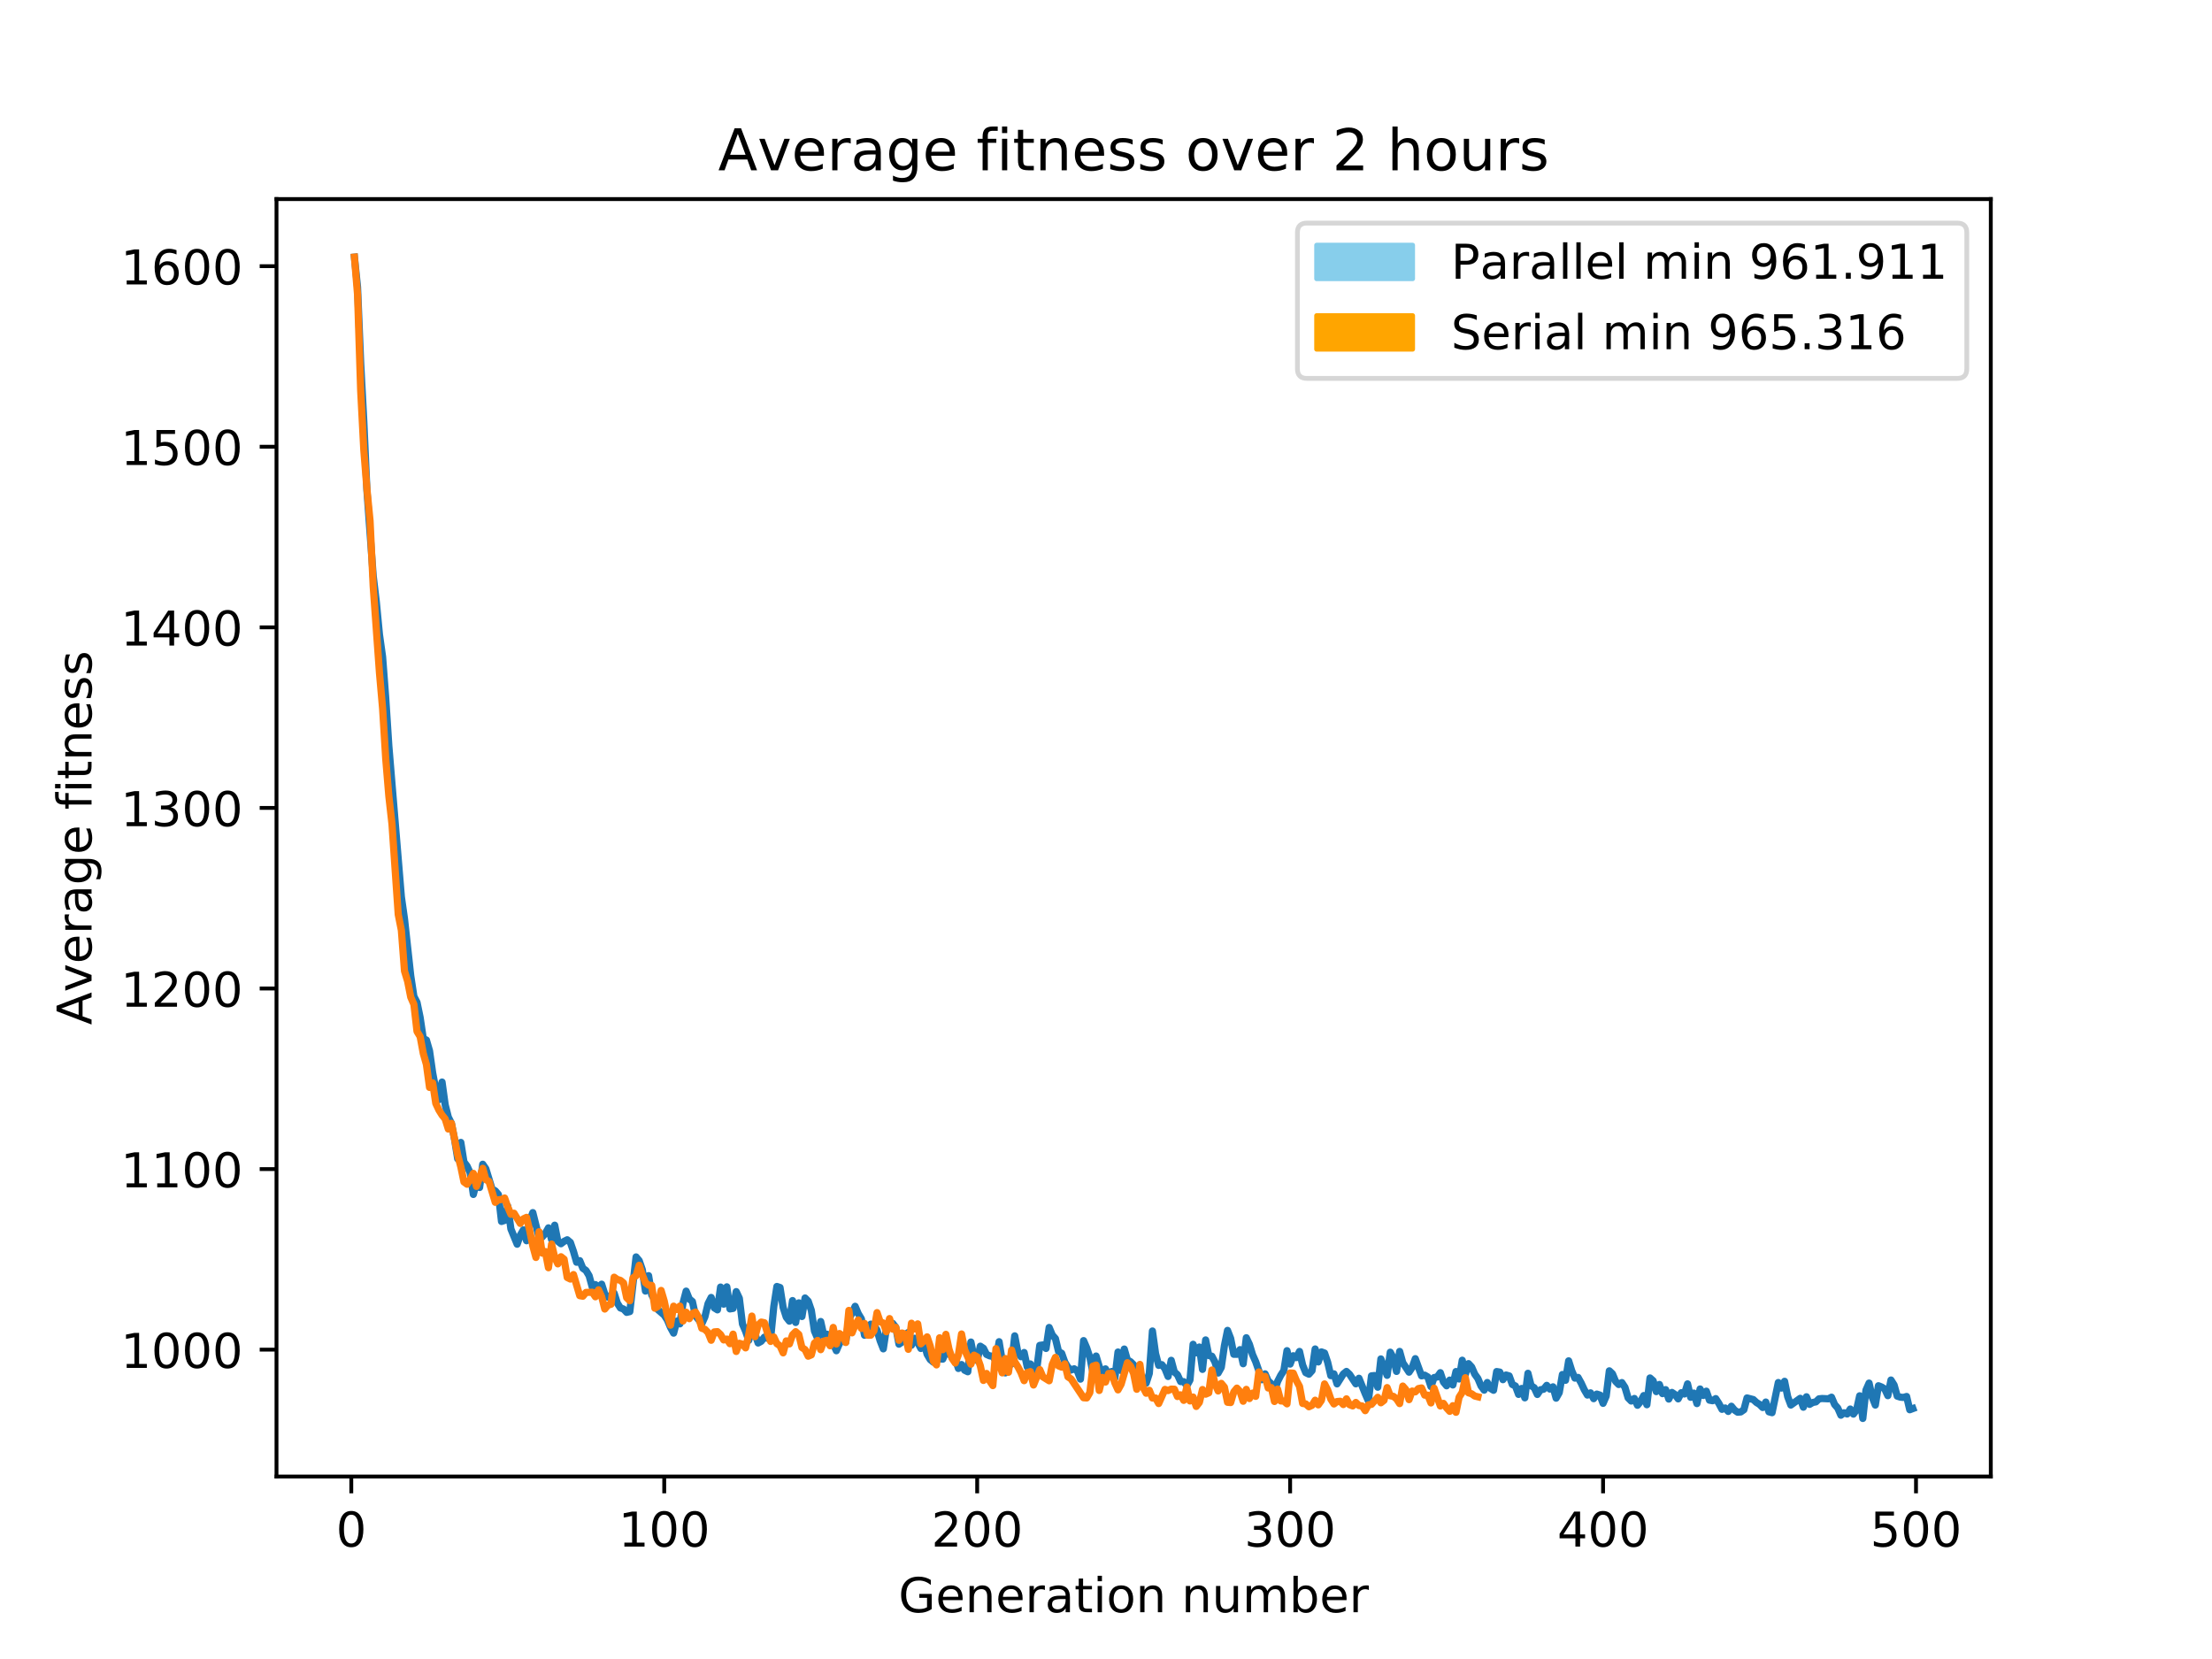 <?xml version="1.0" encoding="utf-8" standalone="no"?>
<!DOCTYPE svg PUBLIC "-//W3C//DTD SVG 1.1//EN"
  "http://www.w3.org/Graphics/SVG/1.1/DTD/svg11.dtd">
<!-- Created with matplotlib (http://matplotlib.org/) -->
<svg height="345.6pt" version="1.1" viewBox="0 0 460.8 345.6" width="460.8pt" xmlns="http://www.w3.org/2000/svg" xmlns:xlink="http://www.w3.org/1999/xlink">
 <defs>
  <style type="text/css">
*{stroke-linecap:butt;stroke-linejoin:round;}
  </style>
 </defs>
 <g id="figure_1">
  <g id="patch_1">
   <path d="M 0 345.6 
L 460.8 345.6 
L 460.8 0 
L 0 0 
z
" style="fill:#ffffff;"/>
  </g>
  <g id="axes_1">
   <g id="patch_2">
    <path d="M 57.6 307.584 
L 414.72 307.584 
L 414.72 41.472 
L 57.6 41.472 
z
" style="fill:#ffffff;"/>
   </g>
   <g id="matplotlib.axis_1">
    <g id="xtick_1">
     <g id="line2d_1">
      <defs>
       <path d="M 0 0 
L 0 3.5 
" id="m3fed2f218a" style="stroke:#000000;stroke-width:0.8;"/>
      </defs>
      <g>
       <use style="stroke:#000000;stroke-width:0.8;" x="73.181" xlink:href="#m3fed2f218a" y="307.584"/>
      </g>
     </g>
     <g id="text_1">
      <!-- 0 -->
      <defs>
       <path d="M 31.781 66.406 
Q 24.172 66.406 20.328 58.906 
Q 16.5 51.422 16.5 36.375 
Q 16.5 21.391 20.328 13.891 
Q 24.172 6.391 31.781 6.391 
Q 39.453 6.391 43.281 13.891 
Q 47.125 21.391 47.125 36.375 
Q 47.125 51.422 43.281 58.906 
Q 39.453 66.406 31.781 66.406 
z
M 31.781 74.219 
Q 44.047 74.219 50.516 64.516 
Q 56.984 54.828 56.984 36.375 
Q 56.984 17.969 50.516 8.266 
Q 44.047 -1.422 31.781 -1.422 
Q 19.531 -1.422 13.062 8.266 
Q 6.594 17.969 6.594 36.375 
Q 6.594 54.828 13.062 64.516 
Q 19.531 74.219 31.781 74.219 
z
" id="DejaVuSans-30"/>
      </defs>
      <g transform="translate(70 322.182)scale(0.1 -0.1)">
       <use xlink:href="#DejaVuSans-30"/>
      </g>
     </g>
    </g>
    <g id="xtick_2">
     <g id="line2d_2">
      <g>
       <use style="stroke:#000000;stroke-width:0.8;" x="138.372" xlink:href="#m3fed2f218a" y="307.584"/>
      </g>
     </g>
     <g id="text_2">
      <!-- 100 -->
      <defs>
       <path d="M 12.406 8.297 
L 28.516 8.297 
L 28.516 63.922 
L 10.984 60.406 
L 10.984 69.391 
L 28.422 72.906 
L 38.281 72.906 
L 38.281 8.297 
L 54.391 8.297 
L 54.391 0 
L 12.406 0 
z
" id="DejaVuSans-31"/>
      </defs>
      <g transform="translate(128.829 322.182)scale(0.1 -0.1)">
       <use xlink:href="#DejaVuSans-31"/>
       <use x="63.623" xlink:href="#DejaVuSans-30"/>
       <use x="127.246" xlink:href="#DejaVuSans-30"/>
      </g>
     </g>
    </g>
    <g id="xtick_3">
     <g id="line2d_3">
      <g>
       <use style="stroke:#000000;stroke-width:0.8;" x="203.564" xlink:href="#m3fed2f218a" y="307.584"/>
      </g>
     </g>
     <g id="text_3">
      <!-- 200 -->
      <defs>
       <path d="M 19.188 8.297 
L 53.609 8.297 
L 53.609 0 
L 7.328 0 
L 7.328 8.297 
Q 12.938 14.109 22.625 23.891 
Q 32.328 33.688 34.812 36.531 
Q 39.547 41.844 41.422 45.531 
Q 43.312 49.219 43.312 52.781 
Q 43.312 58.594 39.234 62.25 
Q 35.156 65.922 28.609 65.922 
Q 23.969 65.922 18.812 64.312 
Q 13.672 62.703 7.812 59.422 
L 7.812 69.391 
Q 13.766 71.781 18.938 73 
Q 24.125 74.219 28.422 74.219 
Q 39.75 74.219 46.484 68.547 
Q 53.219 62.891 53.219 53.422 
Q 53.219 48.922 51.531 44.891 
Q 49.859 40.875 45.406 35.406 
Q 44.188 33.984 37.641 27.219 
Q 31.109 20.453 19.188 8.297 
z
" id="DejaVuSans-32"/>
      </defs>
      <g transform="translate(194.02 322.182)scale(0.1 -0.1)">
       <use xlink:href="#DejaVuSans-32"/>
       <use x="63.623" xlink:href="#DejaVuSans-30"/>
       <use x="127.246" xlink:href="#DejaVuSans-30"/>
      </g>
     </g>
    </g>
    <g id="xtick_4">
     <g id="line2d_4">
      <g>
       <use style="stroke:#000000;stroke-width:0.8;" x="268.756" xlink:href="#m3fed2f218a" y="307.584"/>
      </g>
     </g>
     <g id="text_4">
      <!-- 300 -->
      <defs>
       <path d="M 40.578 39.312 
Q 47.656 37.797 51.625 33 
Q 55.609 28.219 55.609 21.188 
Q 55.609 10.406 48.188 4.484 
Q 40.766 -1.422 27.094 -1.422 
Q 22.516 -1.422 17.656 -0.516 
Q 12.797 0.391 7.625 2.203 
L 7.625 11.719 
Q 11.719 9.328 16.594 8.109 
Q 21.484 6.891 26.812 6.891 
Q 36.078 6.891 40.938 10.547 
Q 45.797 14.203 45.797 21.188 
Q 45.797 27.641 41.281 31.266 
Q 36.766 34.906 28.719 34.906 
L 20.219 34.906 
L 20.219 43.016 
L 29.109 43.016 
Q 36.375 43.016 40.234 45.922 
Q 44.094 48.828 44.094 54.297 
Q 44.094 59.906 40.109 62.906 
Q 36.141 65.922 28.719 65.922 
Q 24.656 65.922 20.016 65.031 
Q 15.375 64.156 9.812 62.312 
L 9.812 71.094 
Q 15.438 72.656 20.344 73.438 
Q 25.25 74.219 29.594 74.219 
Q 40.828 74.219 47.359 69.109 
Q 53.906 64.016 53.906 55.328 
Q 53.906 49.266 50.438 45.094 
Q 46.969 40.922 40.578 39.312 
z
" id="DejaVuSans-33"/>
      </defs>
      <g transform="translate(259.212 322.182)scale(0.1 -0.1)">
       <use xlink:href="#DejaVuSans-33"/>
       <use x="63.623" xlink:href="#DejaVuSans-30"/>
       <use x="127.246" xlink:href="#DejaVuSans-30"/>
      </g>
     </g>
    </g>
    <g id="xtick_5">
     <g id="line2d_5">
      <g>
       <use style="stroke:#000000;stroke-width:0.8;" x="333.948" xlink:href="#m3fed2f218a" y="307.584"/>
      </g>
     </g>
     <g id="text_5">
      <!-- 400 -->
      <defs>
       <path d="M 37.797 64.312 
L 12.891 25.391 
L 37.797 25.391 
z
M 35.203 72.906 
L 47.609 72.906 
L 47.609 25.391 
L 58.016 25.391 
L 58.016 17.188 
L 47.609 17.188 
L 47.609 0 
L 37.797 0 
L 37.797 17.188 
L 4.891 17.188 
L 4.891 26.703 
z
" id="DejaVuSans-34"/>
      </defs>
      <g transform="translate(324.404 322.182)scale(0.1 -0.1)">
       <use xlink:href="#DejaVuSans-34"/>
       <use x="63.623" xlink:href="#DejaVuSans-30"/>
       <use x="127.246" xlink:href="#DejaVuSans-30"/>
      </g>
     </g>
    </g>
    <g id="xtick_6">
     <g id="line2d_6">
      <g>
       <use style="stroke:#000000;stroke-width:0.8;" x="399.139" xlink:href="#m3fed2f218a" y="307.584"/>
      </g>
     </g>
     <g id="text_6">
      <!-- 500 -->
      <defs>
       <path d="M 10.797 72.906 
L 49.516 72.906 
L 49.516 64.594 
L 19.828 64.594 
L 19.828 46.734 
Q 21.969 47.469 24.109 47.828 
Q 26.266 48.188 28.422 48.188 
Q 40.625 48.188 47.75 41.5 
Q 54.891 34.812 54.891 23.391 
Q 54.891 11.625 47.562 5.094 
Q 40.234 -1.422 26.906 -1.422 
Q 22.312 -1.422 17.547 -0.641 
Q 12.797 0.141 7.719 1.703 
L 7.719 11.625 
Q 12.109 9.234 16.797 8.062 
Q 21.484 6.891 26.703 6.891 
Q 35.156 6.891 40.078 11.328 
Q 45.016 15.766 45.016 23.391 
Q 45.016 31 40.078 35.438 
Q 35.156 39.891 26.703 39.891 
Q 22.75 39.891 18.812 39.016 
Q 14.891 38.141 10.797 36.281 
z
" id="DejaVuSans-35"/>
      </defs>
      <g transform="translate(389.595 322.182)scale(0.1 -0.1)">
       <use xlink:href="#DejaVuSans-35"/>
       <use x="63.623" xlink:href="#DejaVuSans-30"/>
       <use x="127.246" xlink:href="#DejaVuSans-30"/>
      </g>
     </g>
    </g>
    <g id="text_7">
     <!-- Generation number -->
     <defs>
      <path d="M 59.516 10.406 
L 59.516 29.984 
L 43.406 29.984 
L 43.406 38.094 
L 69.281 38.094 
L 69.281 6.781 
Q 63.578 2.734 56.688 0.656 
Q 49.812 -1.422 42 -1.422 
Q 24.906 -1.422 15.25 8.562 
Q 5.609 18.562 5.609 36.375 
Q 5.609 54.25 15.25 64.234 
Q 24.906 74.219 42 74.219 
Q 49.125 74.219 55.547 72.453 
Q 61.969 70.703 67.391 67.281 
L 67.391 56.781 
Q 61.922 61.422 55.766 63.766 
Q 49.609 66.109 42.828 66.109 
Q 29.438 66.109 22.719 58.641 
Q 16.016 51.172 16.016 36.375 
Q 16.016 21.625 22.719 14.156 
Q 29.438 6.688 42.828 6.688 
Q 48.047 6.688 52.141 7.594 
Q 56.25 8.5 59.516 10.406 
z
" id="DejaVuSans-47"/>
      <path d="M 56.203 29.594 
L 56.203 25.203 
L 14.891 25.203 
Q 15.484 15.922 20.484 11.062 
Q 25.484 6.203 34.422 6.203 
Q 39.594 6.203 44.453 7.469 
Q 49.312 8.734 54.109 11.281 
L 54.109 2.781 
Q 49.266 0.734 44.188 -0.344 
Q 39.109 -1.422 33.891 -1.422 
Q 20.797 -1.422 13.156 6.188 
Q 5.516 13.812 5.516 26.812 
Q 5.516 40.234 12.766 48.109 
Q 20.016 56 32.328 56 
Q 43.359 56 49.781 48.891 
Q 56.203 41.797 56.203 29.594 
z
M 47.219 32.234 
Q 47.125 39.594 43.094 43.984 
Q 39.062 48.391 32.422 48.391 
Q 24.906 48.391 20.391 44.141 
Q 15.875 39.891 15.188 32.172 
z
" id="DejaVuSans-65"/>
      <path d="M 54.891 33.016 
L 54.891 0 
L 45.906 0 
L 45.906 32.719 
Q 45.906 40.484 42.875 44.328 
Q 39.844 48.188 33.797 48.188 
Q 26.516 48.188 22.312 43.547 
Q 18.109 38.922 18.109 30.906 
L 18.109 0 
L 9.078 0 
L 9.078 54.688 
L 18.109 54.688 
L 18.109 46.188 
Q 21.344 51.125 25.703 53.562 
Q 30.078 56 35.797 56 
Q 45.219 56 50.047 50.172 
Q 54.891 44.344 54.891 33.016 
z
" id="DejaVuSans-6e"/>
      <path d="M 41.109 46.297 
Q 39.594 47.172 37.812 47.578 
Q 36.031 48 33.891 48 
Q 26.266 48 22.188 43.047 
Q 18.109 38.094 18.109 28.812 
L 18.109 0 
L 9.078 0 
L 9.078 54.688 
L 18.109 54.688 
L 18.109 46.188 
Q 20.953 51.172 25.484 53.578 
Q 30.031 56 36.531 56 
Q 37.453 56 38.578 55.875 
Q 39.703 55.766 41.062 55.516 
z
" id="DejaVuSans-72"/>
      <path d="M 34.281 27.484 
Q 23.391 27.484 19.188 25 
Q 14.984 22.516 14.984 16.5 
Q 14.984 11.719 18.141 8.906 
Q 21.297 6.109 26.703 6.109 
Q 34.188 6.109 38.703 11.406 
Q 43.219 16.703 43.219 25.484 
L 43.219 27.484 
z
M 52.203 31.203 
L 52.203 0 
L 43.219 0 
L 43.219 8.297 
Q 40.141 3.328 35.547 0.953 
Q 30.953 -1.422 24.312 -1.422 
Q 15.922 -1.422 10.953 3.297 
Q 6 8.016 6 15.922 
Q 6 25.141 12.172 29.828 
Q 18.359 34.516 30.609 34.516 
L 43.219 34.516 
L 43.219 35.406 
Q 43.219 41.609 39.141 45 
Q 35.062 48.391 27.688 48.391 
Q 23 48.391 18.547 47.266 
Q 14.109 46.141 10.016 43.891 
L 10.016 52.203 
Q 14.938 54.109 19.578 55.047 
Q 24.219 56 28.609 56 
Q 40.484 56 46.344 49.844 
Q 52.203 43.703 52.203 31.203 
z
" id="DejaVuSans-61"/>
      <path d="M 18.312 70.219 
L 18.312 54.688 
L 36.812 54.688 
L 36.812 47.703 
L 18.312 47.703 
L 18.312 18.016 
Q 18.312 11.328 20.141 9.422 
Q 21.969 7.516 27.594 7.516 
L 36.812 7.516 
L 36.812 0 
L 27.594 0 
Q 17.188 0 13.234 3.875 
Q 9.281 7.766 9.281 18.016 
L 9.281 47.703 
L 2.688 47.703 
L 2.688 54.688 
L 9.281 54.688 
L 9.281 70.219 
z
" id="DejaVuSans-74"/>
      <path d="M 9.422 54.688 
L 18.406 54.688 
L 18.406 0 
L 9.422 0 
z
M 9.422 75.984 
L 18.406 75.984 
L 18.406 64.594 
L 9.422 64.594 
z
" id="DejaVuSans-69"/>
      <path d="M 30.609 48.391 
Q 23.391 48.391 19.188 42.75 
Q 14.984 37.109 14.984 27.297 
Q 14.984 17.484 19.156 11.844 
Q 23.344 6.203 30.609 6.203 
Q 37.797 6.203 41.984 11.859 
Q 46.188 17.531 46.188 27.297 
Q 46.188 37.016 41.984 42.703 
Q 37.797 48.391 30.609 48.391 
z
M 30.609 56 
Q 42.328 56 49.016 48.375 
Q 55.719 40.766 55.719 27.297 
Q 55.719 13.875 49.016 6.219 
Q 42.328 -1.422 30.609 -1.422 
Q 18.844 -1.422 12.172 6.219 
Q 5.516 13.875 5.516 27.297 
Q 5.516 40.766 12.172 48.375 
Q 18.844 56 30.609 56 
z
" id="DejaVuSans-6f"/>
      <path id="DejaVuSans-20"/>
      <path d="M 8.5 21.578 
L 8.5 54.688 
L 17.484 54.688 
L 17.484 21.922 
Q 17.484 14.156 20.5 10.266 
Q 23.531 6.391 29.594 6.391 
Q 36.859 6.391 41.078 11.031 
Q 45.312 15.672 45.312 23.688 
L 45.312 54.688 
L 54.297 54.688 
L 54.297 0 
L 45.312 0 
L 45.312 8.406 
Q 42.047 3.422 37.719 1 
Q 33.406 -1.422 27.688 -1.422 
Q 18.266 -1.422 13.375 4.438 
Q 8.5 10.297 8.5 21.578 
z
M 31.109 56 
z
" id="DejaVuSans-75"/>
      <path d="M 52 44.188 
Q 55.375 50.25 60.062 53.125 
Q 64.75 56 71.094 56 
Q 79.641 56 84.281 50.016 
Q 88.922 44.047 88.922 33.016 
L 88.922 0 
L 79.891 0 
L 79.891 32.719 
Q 79.891 40.578 77.094 44.375 
Q 74.312 48.188 68.609 48.188 
Q 61.625 48.188 57.562 43.547 
Q 53.516 38.922 53.516 30.906 
L 53.516 0 
L 44.484 0 
L 44.484 32.719 
Q 44.484 40.625 41.703 44.406 
Q 38.922 48.188 33.109 48.188 
Q 26.219 48.188 22.156 43.531 
Q 18.109 38.875 18.109 30.906 
L 18.109 0 
L 9.078 0 
L 9.078 54.688 
L 18.109 54.688 
L 18.109 46.188 
Q 21.188 51.219 25.484 53.609 
Q 29.781 56 35.688 56 
Q 41.656 56 45.828 52.969 
Q 50 49.953 52 44.188 
z
" id="DejaVuSans-6d"/>
      <path d="M 48.688 27.297 
Q 48.688 37.203 44.609 42.844 
Q 40.531 48.484 33.406 48.484 
Q 26.266 48.484 22.188 42.844 
Q 18.109 37.203 18.109 27.297 
Q 18.109 17.391 22.188 11.75 
Q 26.266 6.109 33.406 6.109 
Q 40.531 6.109 44.609 11.75 
Q 48.688 17.391 48.688 27.297 
z
M 18.109 46.391 
Q 20.953 51.266 25.266 53.625 
Q 29.594 56 35.594 56 
Q 45.562 56 51.781 48.094 
Q 58.016 40.188 58.016 27.297 
Q 58.016 14.406 51.781 6.484 
Q 45.562 -1.422 35.594 -1.422 
Q 29.594 -1.422 25.266 0.953 
Q 20.953 3.328 18.109 8.203 
L 18.109 0 
L 9.078 0 
L 9.078 75.984 
L 18.109 75.984 
z
" id="DejaVuSans-62"/>
     </defs>
     <g transform="translate(187.164 335.861)scale(0.1 -0.1)">
      <use xlink:href="#DejaVuSans-47"/>
      <use x="77.49" xlink:href="#DejaVuSans-65"/>
      <use x="139.014" xlink:href="#DejaVuSans-6e"/>
      <use x="202.393" xlink:href="#DejaVuSans-65"/>
      <use x="263.916" xlink:href="#DejaVuSans-72"/>
      <use x="305.029" xlink:href="#DejaVuSans-61"/>
      <use x="366.309" xlink:href="#DejaVuSans-74"/>
      <use x="405.518" xlink:href="#DejaVuSans-69"/>
      <use x="433.301" xlink:href="#DejaVuSans-6f"/>
      <use x="494.482" xlink:href="#DejaVuSans-6e"/>
      <use x="557.861" xlink:href="#DejaVuSans-20"/>
      <use x="589.648" xlink:href="#DejaVuSans-6e"/>
      <use x="653.027" xlink:href="#DejaVuSans-75"/>
      <use x="716.406" xlink:href="#DejaVuSans-6d"/>
      <use x="813.818" xlink:href="#DejaVuSans-62"/>
      <use x="877.295" xlink:href="#DejaVuSans-65"/>
      <use x="938.818" xlink:href="#DejaVuSans-72"/>
     </g>
    </g>
   </g>
   <g id="matplotlib.axis_2">
    <g id="ytick_1">
     <g id="line2d_7">
      <defs>
       <path d="M 0 0 
L -3.5 0 
" id="mc33aa682f7" style="stroke:#000000;stroke-width:0.8;"/>
      </defs>
      <g>
       <use style="stroke:#000000;stroke-width:0.8;" x="57.6" xlink:href="#mc33aa682f7" y="281.16"/>
      </g>
     </g>
     <g id="text_8">
      <!-- 1000 -->
      <g transform="translate(25.15 284.959)scale(0.1 -0.1)">
       <use xlink:href="#DejaVuSans-31"/>
       <use x="63.623" xlink:href="#DejaVuSans-30"/>
       <use x="127.246" xlink:href="#DejaVuSans-30"/>
       <use x="190.869" xlink:href="#DejaVuSans-30"/>
      </g>
     </g>
    </g>
    <g id="ytick_2">
     <g id="line2d_8">
      <g>
       <use style="stroke:#000000;stroke-width:0.8;" x="57.6" xlink:href="#mc33aa682f7" y="243.541"/>
      </g>
     </g>
     <g id="text_9">
      <!-- 1100 -->
      <g transform="translate(25.15 247.34)scale(0.1 -0.1)">
       <use xlink:href="#DejaVuSans-31"/>
       <use x="63.623" xlink:href="#DejaVuSans-31"/>
       <use x="127.246" xlink:href="#DejaVuSans-30"/>
       <use x="190.869" xlink:href="#DejaVuSans-30"/>
      </g>
     </g>
    </g>
    <g id="ytick_3">
     <g id="line2d_9">
      <g>
       <use style="stroke:#000000;stroke-width:0.8;" x="57.6" xlink:href="#mc33aa682f7" y="205.923"/>
      </g>
     </g>
     <g id="text_10">
      <!-- 1200 -->
      <g transform="translate(25.15 209.722)scale(0.1 -0.1)">
       <use xlink:href="#DejaVuSans-31"/>
       <use x="63.623" xlink:href="#DejaVuSans-32"/>
       <use x="127.246" xlink:href="#DejaVuSans-30"/>
       <use x="190.869" xlink:href="#DejaVuSans-30"/>
      </g>
     </g>
    </g>
    <g id="ytick_4">
     <g id="line2d_10">
      <g>
       <use style="stroke:#000000;stroke-width:0.8;" x="57.6" xlink:href="#mc33aa682f7" y="168.304"/>
      </g>
     </g>
     <g id="text_11">
      <!-- 1300 -->
      <g transform="translate(25.15 172.103)scale(0.1 -0.1)">
       <use xlink:href="#DejaVuSans-31"/>
       <use x="63.623" xlink:href="#DejaVuSans-33"/>
       <use x="127.246" xlink:href="#DejaVuSans-30"/>
       <use x="190.869" xlink:href="#DejaVuSans-30"/>
      </g>
     </g>
    </g>
    <g id="ytick_5">
     <g id="line2d_11">
      <g>
       <use style="stroke:#000000;stroke-width:0.8;" x="57.6" xlink:href="#mc33aa682f7" y="130.686"/>
      </g>
     </g>
     <g id="text_12">
      <!-- 1400 -->
      <g transform="translate(25.15 134.485)scale(0.1 -0.1)">
       <use xlink:href="#DejaVuSans-31"/>
       <use x="63.623" xlink:href="#DejaVuSans-34"/>
       <use x="127.246" xlink:href="#DejaVuSans-30"/>
       <use x="190.869" xlink:href="#DejaVuSans-30"/>
      </g>
     </g>
    </g>
    <g id="ytick_6">
     <g id="line2d_12">
      <g>
       <use style="stroke:#000000;stroke-width:0.8;" x="57.6" xlink:href="#mc33aa682f7" y="93.067"/>
      </g>
     </g>
     <g id="text_13">
      <!-- 1500 -->
      <g transform="translate(25.15 96.867)scale(0.1 -0.1)">
       <use xlink:href="#DejaVuSans-31"/>
       <use x="63.623" xlink:href="#DejaVuSans-35"/>
       <use x="127.246" xlink:href="#DejaVuSans-30"/>
       <use x="190.869" xlink:href="#DejaVuSans-30"/>
      </g>
     </g>
    </g>
    <g id="ytick_7">
     <g id="line2d_13">
      <g>
       <use style="stroke:#000000;stroke-width:0.8;" x="57.6" xlink:href="#mc33aa682f7" y="55.449"/>
      </g>
     </g>
     <g id="text_14">
      <!-- 1600 -->
      <defs>
       <path d="M 33.016 40.375 
Q 26.375 40.375 22.484 35.828 
Q 18.609 31.297 18.609 23.391 
Q 18.609 15.531 22.484 10.953 
Q 26.375 6.391 33.016 6.391 
Q 39.656 6.391 43.531 10.953 
Q 47.406 15.531 47.406 23.391 
Q 47.406 31.297 43.531 35.828 
Q 39.656 40.375 33.016 40.375 
z
M 52.594 71.297 
L 52.594 62.312 
Q 48.875 64.062 45.094 64.984 
Q 41.312 65.922 37.594 65.922 
Q 27.828 65.922 22.672 59.328 
Q 17.531 52.734 16.797 39.406 
Q 19.672 43.656 24.016 45.922 
Q 28.375 48.188 33.594 48.188 
Q 44.578 48.188 50.953 41.516 
Q 57.328 34.859 57.328 23.391 
Q 57.328 12.156 50.688 5.359 
Q 44.047 -1.422 33.016 -1.422 
Q 20.359 -1.422 13.672 8.266 
Q 6.984 17.969 6.984 36.375 
Q 6.984 53.656 15.188 63.938 
Q 23.391 74.219 37.203 74.219 
Q 40.922 74.219 44.703 73.484 
Q 48.484 72.75 52.594 71.297 
z
" id="DejaVuSans-36"/>
      </defs>
      <g transform="translate(25.15 59.248)scale(0.1 -0.1)">
       <use xlink:href="#DejaVuSans-31"/>
       <use x="63.623" xlink:href="#DejaVuSans-36"/>
       <use x="127.246" xlink:href="#DejaVuSans-30"/>
       <use x="190.869" xlink:href="#DejaVuSans-30"/>
      </g>
     </g>
    </g>
    <g id="text_15">
     <!-- Average fitness -->
     <defs>
      <path d="M 34.188 63.188 
L 20.797 26.906 
L 47.609 26.906 
z
M 28.609 72.906 
L 39.797 72.906 
L 67.578 0 
L 57.328 0 
L 50.688 18.703 
L 17.828 18.703 
L 11.188 0 
L 0.781 0 
z
" id="DejaVuSans-41"/>
      <path d="M 2.984 54.688 
L 12.5 54.688 
L 29.594 8.797 
L 46.688 54.688 
L 56.203 54.688 
L 35.688 0 
L 23.484 0 
z
" id="DejaVuSans-76"/>
      <path d="M 45.406 27.984 
Q 45.406 37.75 41.375 43.109 
Q 37.359 48.484 30.078 48.484 
Q 22.859 48.484 18.828 43.109 
Q 14.797 37.75 14.797 27.984 
Q 14.797 18.266 18.828 12.891 
Q 22.859 7.516 30.078 7.516 
Q 37.359 7.516 41.375 12.891 
Q 45.406 18.266 45.406 27.984 
z
M 54.391 6.781 
Q 54.391 -7.172 48.188 -13.984 
Q 42 -20.797 29.203 -20.797 
Q 24.469 -20.797 20.266 -20.094 
Q 16.062 -19.391 12.109 -17.922 
L 12.109 -9.188 
Q 16.062 -11.328 19.922 -12.344 
Q 23.781 -13.375 27.781 -13.375 
Q 36.625 -13.375 41.016 -8.766 
Q 45.406 -4.156 45.406 5.172 
L 45.406 9.625 
Q 42.625 4.781 38.281 2.391 
Q 33.938 0 27.875 0 
Q 17.828 0 11.672 7.656 
Q 5.516 15.328 5.516 27.984 
Q 5.516 40.672 11.672 48.328 
Q 17.828 56 27.875 56 
Q 33.938 56 38.281 53.609 
Q 42.625 51.219 45.406 46.391 
L 45.406 54.688 
L 54.391 54.688 
z
" id="DejaVuSans-67"/>
      <path d="M 37.109 75.984 
L 37.109 68.5 
L 28.516 68.5 
Q 23.688 68.5 21.797 66.547 
Q 19.922 64.594 19.922 59.516 
L 19.922 54.688 
L 34.719 54.688 
L 34.719 47.703 
L 19.922 47.703 
L 19.922 0 
L 10.891 0 
L 10.891 47.703 
L 2.297 47.703 
L 2.297 54.688 
L 10.891 54.688 
L 10.891 58.5 
Q 10.891 67.625 15.141 71.797 
Q 19.391 75.984 28.609 75.984 
z
" id="DejaVuSans-66"/>
      <path d="M 44.281 53.078 
L 44.281 44.578 
Q 40.484 46.531 36.375 47.5 
Q 32.281 48.484 27.875 48.484 
Q 21.188 48.484 17.844 46.438 
Q 14.5 44.391 14.5 40.281 
Q 14.5 37.156 16.891 35.375 
Q 19.281 33.594 26.516 31.984 
L 29.594 31.297 
Q 39.156 29.25 43.188 25.516 
Q 47.219 21.781 47.219 15.094 
Q 47.219 7.469 41.188 3.016 
Q 35.156 -1.422 24.609 -1.422 
Q 20.219 -1.422 15.453 -0.562 
Q 10.688 0.297 5.422 2 
L 5.422 11.281 
Q 10.406 8.688 15.234 7.391 
Q 20.062 6.109 24.812 6.109 
Q 31.156 6.109 34.562 8.281 
Q 37.984 10.453 37.984 14.406 
Q 37.984 18.062 35.516 20.016 
Q 33.062 21.969 24.703 23.781 
L 21.578 24.516 
Q 13.234 26.266 9.516 29.906 
Q 5.812 33.547 5.812 39.891 
Q 5.812 47.609 11.281 51.797 
Q 16.75 56 26.812 56 
Q 31.781 56 36.172 55.266 
Q 40.578 54.547 44.281 53.078 
z
" id="DejaVuSans-73"/>
     </defs>
     <g transform="translate(19.07 213.504)rotate(-90)scale(0.1 -0.1)">
      <use xlink:href="#DejaVuSans-41"/>
      <use x="68.33" xlink:href="#DejaVuSans-76"/>
      <use x="127.51" xlink:href="#DejaVuSans-65"/>
      <use x="189.033" xlink:href="#DejaVuSans-72"/>
      <use x="230.146" xlink:href="#DejaVuSans-61"/>
      <use x="291.426" xlink:href="#DejaVuSans-67"/>
      <use x="354.902" xlink:href="#DejaVuSans-65"/>
      <use x="416.426" xlink:href="#DejaVuSans-20"/>
      <use x="448.213" xlink:href="#DejaVuSans-66"/>
      <use x="483.418" xlink:href="#DejaVuSans-69"/>
      <use x="511.201" xlink:href="#DejaVuSans-74"/>
      <use x="550.41" xlink:href="#DejaVuSans-6e"/>
      <use x="613.789" xlink:href="#DejaVuSans-65"/>
      <use x="675.312" xlink:href="#DejaVuSans-73"/>
      <use x="727.412" xlink:href="#DejaVuSans-73"/>
     </g>
    </g>
   </g>
   <g id="line2d_14">
    <path clip-path="url(#p4d9c104d62)" d="M 73.833 53.568 
L 74.485 59.813 
L 75.137 75.597 
L 75.788 87.774 
L 76.44 102.216 
L 77.744 119.965 
L 78.396 125.404 
L 79.048 132.194 
L 79.7 136.829 
L 80.352 145.372 
L 81.004 155.42 
L 83.611 186.816 
L 84.263 191.402 
L 85.567 203.286 
L 86.219 207.567 
L 86.871 208.816 
L 87.523 211.964 
L 88.175 216.343 
L 88.827 216.659 
L 89.479 218.905 
L 90.131 223.494 
L 90.783 226.944 
L 91.434 229.084 
L 92.086 225.413 
L 92.738 230.145 
L 93.39 232.714 
L 94.042 234.016 
L 94.694 237.349 
L 95.346 241.404 
L 95.998 237.985 
L 96.65 242.07 
L 97.302 242.92 
L 97.954 244.331 
L 98.606 248.823 
L 99.257 246.295 
L 99.909 247.378 
L 100.561 242.533 
L 101.213 243.477 
L 102.517 247.739 
L 103.169 248.074 
L 103.821 248.834 
L 104.473 254.45 
L 105.125 254.232 
L 105.777 251.272 
L 106.429 256.012 
L 107.732 259.19 
L 108.384 257.317 
L 109.036 256.196 
L 109.688 258.464 
L 110.34 254.3 
L 110.992 252.607 
L 112.296 257.798 
L 112.948 257.701 
L 113.6 256.937 
L 114.252 255.786 
L 114.903 258.22 
L 115.555 255.229 
L 116.207 258.588 
L 116.859 259.093 
L 117.511 258.596 
L 118.163 258.269 
L 118.815 258.818 
L 119.467 260.691 
L 120.119 262.948 
L 120.771 262.621 
L 121.423 264.209 
L 122.075 264.668 
L 122.726 265.759 
L 123.378 268.144 
L 124.03 267.609 
L 124.682 268.159 
L 125.334 267.519 
L 125.986 269.558 
L 126.638 270.224 
L 127.29 270.085 
L 127.942 269.4 
L 128.594 271.454 
L 129.246 272.473 
L 129.898 272.695 
L 130.549 273.391 
L 131.201 273.23 
L 132.505 261.842 
L 133.157 262.617 
L 133.809 264.521 
L 134.461 268.956 
L 135.113 265.743 
L 135.765 269.739 
L 136.417 270.897 
L 137.069 272.835 
L 138.372 273.963 
L 139.024 274.975 
L 139.676 276.521 
L 140.328 277.717 
L 140.98 275.216 
L 141.632 275.788 
L 142.284 271.439 
L 142.936 268.964 
L 143.588 270.589 
L 144.24 271.134 
L 144.892 274.106 
L 146.195 275.773 
L 146.847 274.309 
L 147.499 271.571 
L 148.151 270.284 
L 148.803 272.458 
L 149.455 272.865 
L 150.107 268.117 
L 150.759 271.676 
L 151.411 268.072 
L 152.063 272.669 
L 152.715 272.564 
L 153.367 269.069 
L 154.018 270.45 
L 154.67 275.821 
L 155.322 277.337 
L 155.974 279.23 
L 156.626 276.879 
L 157.278 277.872 
L 157.93 279.771 
L 158.582 279.414 
L 159.234 278.549 
L 159.886 278.793 
L 160.538 278.759 
L 161.19 272.214 
L 161.841 267.997 
L 162.493 268.215 
L 163.145 272.376 
L 163.797 274.403 
L 164.449 275.223 
L 165.101 270.935 
L 165.753 275.494 
L 166.405 271.409 
L 167.057 274.253 
L 167.709 270.393 
L 168.361 271.059 
L 169.013 272.966 
L 169.664 277.281 
L 170.316 278.797 
L 170.968 275.295 
L 171.62 278.233 
L 172.272 277.936 
L 172.924 279.865 
L 173.576 279.929 
L 174.228 281.385 
L 174.88 279.869 
L 175.532 279.173 
L 176.184 279.591 
L 176.836 274.761 
L 177.487 273.591 
L 178.139 272.127 
L 178.791 273.662 
L 179.443 274.742 
L 180.095 278.154 
L 180.747 276.551 
L 181.399 275.848 
L 182.051 275.942 
L 182.703 277.116 
L 183.355 279.324 
L 184.007 280.99 
L 184.659 276.698 
L 185.31 275.885 
L 185.962 275.675 
L 186.614 276.514 
L 187.266 280.016 
L 187.918 279.564 
L 188.57 278.022 
L 189.222 277.563 
L 189.874 280.234 
L 190.526 278.782 
L 191.178 279.674 
L 191.83 280.911 
L 192.482 279.67 
L 193.133 282.117 
L 193.785 283.23 
L 194.437 283.757 
L 195.089 283.191 
L 195.741 283.072 
L 196.393 283.133 
L 197.045 281.612 
L 197.697 281.621 
L 198.349 282.854 
L 199.001 283.07 
L 199.653 285.077 
L 200.305 284.26 
L 200.956 285.448 
L 201.608 285.762 
L 202.26 279.572 
L 202.912 282.821 
L 203.564 283.427 
L 204.216 280.437 
L 204.868 280.874 
L 205.52 282.158 
L 206.172 282.446 
L 206.824 282.548 
L 207.476 283.54 
L 208.128 279.501 
L 208.779 283.517 
L 209.431 285.998 
L 210.083 284.452 
L 210.735 284.135 
L 211.387 278.285 
L 212.039 281.743 
L 212.691 282.625 
L 213.343 281.751 
L 213.995 284.758 
L 214.647 284.136 
L 215.299 285.304 
L 215.951 285.39 
L 216.602 280.268 
L 217.254 280.178 
L 217.906 280.904 
L 218.558 276.536 
L 219.21 278.109 
L 219.862 278.846 
L 220.514 281.548 
L 221.166 281.914 
L 221.818 283.754 
L 222.47 284.835 
L 223.122 285.399 
L 223.774 285.143 
L 224.425 285.585 
L 225.077 287.298 
L 225.729 279.275 
L 226.381 280.795 
L 227.033 282.752 
L 227.685 285.984 
L 228.337 282.487 
L 228.989 284.653 
L 229.641 286.225 
L 230.293 285.164 
L 230.945 286.472 
L 231.597 285.706 
L 232.248 287.086 
L 232.9 281.65 
L 233.552 285.506 
L 234.204 281.032 
L 234.856 283.308 
L 235.508 283.671 
L 236.16 284.316 
L 236.812 285.551 
L 238.768 288.14 
L 239.42 286.106 
L 240.072 277.27 
L 240.723 281.959 
L 241.375 284.43 
L 242.027 284.281 
L 242.679 285.112 
L 243.331 286.74 
L 243.983 283.379 
L 244.635 285.804 
L 245.287 286.386 
L 245.939 287.805 
L 246.591 287.823 
L 247.243 288.644 
L 247.895 287.487 
L 248.546 280.042 
L 249.198 281.82 
L 249.85 280.61 
L 250.502 285.266 
L 251.154 279.132 
L 251.806 282.375 
L 252.458 282.525 
L 253.11 283.759 
L 253.762 286.027 
L 254.414 284.859 
L 255.066 280.336 
L 255.718 277.146 
L 256.369 278.827 
L 257.021 282.122 
L 257.673 282.126 
L 258.325 281.152 
L 258.977 284.091 
L 259.629 278.677 
L 260.281 280.061 
L 260.933 282.197 
L 261.585 283.674 
L 262.889 287.415 
L 263.541 286.202 
L 264.192 287.68 
L 264.844 288.255 
L 265.496 289.765 
L 266.148 287.789 
L 266.8 286.506 
L 267.452 285.514 
L 268.104 281.372 
L 268.756 284.164 
L 269.408 282.427 
L 270.06 282.817 
L 270.712 281.53 
L 271.364 284.374 
L 272.015 285.949 
L 272.667 286.268 
L 273.319 285.538 
L 273.971 281.017 
L 274.623 283.715 
L 275.275 281.624 
L 275.927 281.864 
L 276.579 283.785 
L 277.231 286.574 
L 277.883 286.2 
L 278.535 288.289 
L 279.838 286.227 
L 280.49 285.697 
L 281.142 286.307 
L 282.446 288.275 
L 283.098 287.117 
L 284.402 290.335 
L 285.054 291.831 
L 285.706 286.616 
L 286.358 286.55 
L 287.01 288.979 
L 287.661 283.092 
L 288.965 286.507 
L 289.617 281.69 
L 290.269 282.882 
L 290.921 285.693 
L 291.573 281.526 
L 292.225 283.88 
L 293.529 285.848 
L 294.181 284.868 
L 294.833 283.036 
L 296.136 286.615 
L 296.788 286.471 
L 297.44 286.849 
L 298.092 288.852 
L 298.744 286.974 
L 299.396 286.852 
L 300.048 285.953 
L 300.7 287.897 
L 301.352 288.685 
L 302.004 287.501 
L 302.656 288.512 
L 303.307 285.714 
L 303.959 287.268 
L 304.611 283.361 
L 305.263 286.31 
L 305.915 284.068 
L 306.567 284.768 
L 307.219 286.259 
L 307.871 287.169 
L 308.523 288.715 
L 309.175 289.591 
L 309.827 288 
L 310.479 289.226 
L 311.13 289.617 
L 311.782 285.719 
L 312.434 285.831 
L 313.086 287.409 
L 313.738 286.442 
L 314.39 286.626 
L 315.042 288.409 
L 315.694 288.727 
L 316.346 290.478 
L 316.998 289.239 
L 317.65 291.195 
L 318.302 286.08 
L 318.953 288.653 
L 319.605 289.089 
L 320.257 290.489 
L 320.909 289.513 
L 321.561 289.399 
L 322.213 288.597 
L 322.865 289.364 
L 323.517 288.901 
L 324.169 291.262 
L 324.821 290.112 
L 325.473 286.337 
L 326.125 287.543 
L 326.776 283.49 
L 327.428 285.561 
L 328.08 287.083 
L 328.732 286.94 
L 329.384 288.107 
L 330.036 289.513 
L 330.688 290.616 
L 331.34 290.157 
L 331.992 291.368 
L 332.644 290.414 
L 333.296 290.623 
L 333.948 292.342 
L 334.599 290.836 
L 335.251 285.571 
L 335.903 286.184 
L 336.555 287.763 
L 337.207 288.419 
L 337.859 288.014 
L 338.511 289.006 
L 339.163 291.199 
L 339.815 291.86 
L 340.467 291.327 
L 341.119 292.744 
L 341.771 291.954 
L 342.422 290.724 
L 343.074 292.63 
L 343.726 287.055 
L 344.378 287.636 
L 345.03 289.897 
L 345.682 288.412 
L 346.334 290.32 
L 346.986 289.492 
L 347.638 291.452 
L 348.29 290.065 
L 348.942 290.502 
L 349.594 291.408 
L 350.245 290.13 
L 350.897 290.39 
L 351.549 288.287 
L 352.201 291.085 
L 352.853 290.204 
L 353.505 292.392 
L 354.157 289.352 
L 354.809 290.695 
L 355.461 289.808 
L 356.113 291.68 
L 356.765 291.797 
L 357.417 291.356 
L 358.068 292.355 
L 358.72 293.588 
L 359.372 293.305 
L 360.024 294.025 
L 360.676 292.948 
L 361.328 293.741 
L 361.98 294.186 
L 362.632 294.131 
L 363.284 293.675 
L 363.936 291.217 
L 365.24 291.552 
L 365.891 292.156 
L 366.543 292.557 
L 367.195 293.206 
L 367.847 292.074 
L 368.499 294.107 
L 369.151 294.286 
L 370.455 288.007 
L 371.107 289.163 
L 371.759 287.751 
L 372.411 290.968 
L 373.063 292.699 
L 375.018 291.297 
L 375.67 293.146 
L 376.322 290.975 
L 376.974 292.554 
L 377.626 292.161 
L 378.278 292.037 
L 378.93 291.403 
L 379.582 291.335 
L 380.886 291.397 
L 381.537 291.063 
L 382.189 292.589 
L 382.841 293.327 
L 383.493 294.814 
L 384.145 294.306 
L 384.797 294.558 
L 385.449 293.526 
L 386.101 294.584 
L 386.753 293.686 
L 387.405 290.77 
L 388.057 295.488 
L 388.709 289.596 
L 389.36 288.121 
L 390.012 291.053 
L 390.664 292.701 
L 391.316 288.676 
L 391.968 288.938 
L 392.62 289.339 
L 393.272 290.742 
L 393.924 287.483 
L 394.576 288.519 
L 395.228 290.844 
L 395.88 291.052 
L 396.532 291.113 
L 397.183 290.913 
L 397.835 293.674 
L 398.487 293.432 
L 398.487 293.432 
" style="fill:none;stroke:#1f77b4;stroke-linecap:square;stroke-width:1.5;"/>
   </g>
   <g id="line2d_15">
    <path clip-path="url(#p4d9c104d62)" d="M 73.833 53.568 
L 74.485 61.351 
L 75.137 81.36 
L 75.788 93.741 
L 76.44 101.904 
L 77.092 108.54 
L 77.744 122.143 
L 79.048 140.147 
L 79.7 147.558 
L 80.352 158.027 
L 81.004 165.863 
L 81.656 171.667 
L 82.96 190.507 
L 83.611 193.791 
L 84.263 202.281 
L 84.915 204.425 
L 85.567 207.728 
L 86.219 209.222 
L 86.871 214.865 
L 87.523 215.937 
L 88.175 219.45 
L 88.827 221.741 
L 89.479 226.53 
L 90.131 225.586 
L 90.783 229.859 
L 91.434 231.251 
L 92.086 232.289 
L 92.738 233.098 
L 93.39 235.201 
L 94.042 234.009 
L 95.346 240.584 
L 95.998 243.086 
L 96.65 246.216 
L 97.302 246.694 
L 97.954 245.685 
L 98.606 244.429 
L 99.257 247.145 
L 100.561 243.379 
L 101.213 245.738 
L 101.865 246.114 
L 103.169 250.459 
L 103.821 249.94 
L 104.473 249.88 
L 105.125 249.568 
L 105.777 251.433 
L 106.429 252.953 
L 107.08 252.739 
L 108.384 254.86 
L 109.036 253.905 
L 109.688 253.6 
L 110.34 256.297 
L 110.992 259.551 
L 111.644 261.948 
L 112.296 256.591 
L 112.948 261.052 
L 113.6 260.718 
L 114.252 264.092 
L 114.903 259.164 
L 115.555 261.899 
L 116.207 263.287 
L 116.859 261.801 
L 117.511 262.313 
L 118.163 266.123 
L 118.815 266.447 
L 119.467 265.518 
L 120.771 269.912 
L 121.423 270.024 
L 122.075 269.234 
L 123.378 269.197 
L 124.03 270.141 
L 124.682 268.697 
L 125.334 270.119 
L 125.986 272.695 
L 126.638 271.89 
L 127.29 271.702 
L 127.942 266.063 
L 128.594 266.537 
L 129.246 266.722 
L 129.898 267.271 
L 130.549 270.34 
L 131.201 270.972 
L 131.853 266.225 
L 132.505 265.77 
L 133.157 263.584 
L 133.809 265.585 
L 134.461 267.222 
L 135.113 267.726 
L 135.765 267.779 
L 136.417 272.526 
L 137.069 272.139 
L 137.721 268.824 
L 138.372 271.033 
L 139.024 274.136 
L 139.676 276.051 
L 140.328 272.097 
L 140.98 272.793 
L 141.632 272.078 
L 142.284 275.193 
L 142.936 273.354 
L 143.588 274.704 
L 144.24 273.628 
L 144.892 273.342 
L 145.544 274.467 
L 146.195 276.705 
L 146.847 276.924 
L 147.499 277.586 
L 148.151 279.2 
L 148.803 277.462 
L 149.455 277.405 
L 150.107 278.015 
L 150.759 279.132 
L 151.411 278.959 
L 152.063 279.918 
L 152.715 277.928 
L 153.367 281.536 
L 154.018 279.832 
L 154.67 280.02 
L 155.322 280.787 
L 155.974 278.026 
L 156.626 274.162 
L 157.278 278.459 
L 157.93 276.043 
L 158.582 275.415 
L 159.234 275.551 
L 159.886 277.725 
L 160.538 279.444 
L 161.19 278.515 
L 161.841 279.907 
L 162.493 280.358 
L 163.145 281.823 
L 163.797 279.335 
L 164.449 279.967 
L 165.101 278.067 
L 165.753 277.413 
L 166.405 278 
L 167.057 280.719 
L 167.709 281.148 
L 168.361 282.521 
L 169.013 282.245 
L 169.664 279.809 
L 170.316 279.241 
L 170.968 281.16 
L 171.62 279.369 
L 172.272 279.211 
L 172.924 280.343 
L 173.576 276.529 
L 174.228 279.975 
L 174.88 277.8 
L 175.532 278.259 
L 176.184 279.666 
L 176.836 272.985 
L 177.487 277.661 
L 178.139 276.047 
L 178.791 274.968 
L 179.443 276.732 
L 180.095 275.69 
L 180.747 278.146 
L 181.399 278.143 
L 182.051 277.243 
L 182.703 273.444 
L 183.355 275.366 
L 184.007 275.603 
L 184.659 277.424 
L 185.31 274.685 
L 185.962 276.882 
L 186.614 276.529 
L 187.266 279.207 
L 187.918 277.691 
L 188.57 277.932 
L 189.222 281.088 
L 189.874 275.648 
L 190.526 276.845 
L 191.178 275.791 
L 191.83 279.944 
L 192.482 279.301 
L 193.133 278.492 
L 193.785 280.418 
L 194.437 283.534 
L 195.089 284.335 
L 195.741 278.684 
L 196.393 281.165 
L 197.045 277.969 
L 197.697 281.065 
L 198.349 282.995 
L 199.001 283.943 
L 199.653 282.214 
L 200.305 277.894 
L 200.956 281.192 
L 202.26 284.182 
L 202.912 282.305 
L 203.564 282.664 
L 204.216 284.507 
L 204.868 287.57 
L 205.52 286.117 
L 206.172 287.663 
L 206.824 288.645 
L 207.476 280.953 
L 208.128 283.876 
L 208.779 285.989 
L 209.431 283.016 
L 210.083 285.868 
L 210.735 281.24 
L 211.387 283.689 
L 212.039 284.718 
L 212.691 285.963 
L 213.343 287.619 
L 213.995 285.931 
L 214.647 285.733 
L 215.299 288.521 
L 216.602 285.316 
L 217.254 286.828 
L 218.558 287.64 
L 219.21 284.246 
L 219.862 282.767 
L 220.514 284.539 
L 221.166 284.801 
L 221.818 284.11 
L 222.47 286.822 
L 223.122 287.25 
L 225.729 291.177 
L 226.381 291.219 
L 227.033 290.115 
L 227.685 284.594 
L 228.337 284.373 
L 228.989 289.661 
L 229.641 286.944 
L 230.293 287.907 
L 230.945 286.131 
L 231.597 286.072 
L 232.248 288.099 
L 232.9 289.538 
L 233.552 288.357 
L 234.856 283.881 
L 235.508 284.57 
L 236.16 286.165 
L 236.812 289.411 
L 237.464 284.233 
L 238.116 288.992 
L 238.768 290.234 
L 239.42 289.624 
L 240.072 291.236 
L 240.723 291.227 
L 241.375 292.382 
L 242.679 289.443 
L 243.331 289.683 
L 243.983 289.381 
L 244.635 289.395 
L 245.287 290.923 
L 245.939 290.571 
L 246.591 291.717 
L 247.243 288.939 
L 247.895 291.842 
L 248.546 291.031 
L 249.198 292.984 
L 249.85 292.153 
L 250.502 289.465 
L 251.154 290.432 
L 251.806 290.157 
L 252.458 285.403 
L 253.11 288.282 
L 253.762 289.764 
L 254.414 288.182 
L 255.066 288.966 
L 255.718 292.12 
L 256.369 292.178 
L 257.021 289.961 
L 257.673 289.17 
L 258.325 289.884 
L 258.977 291.904 
L 259.629 289.432 
L 260.281 291.344 
L 260.933 290.206 
L 261.585 290.888 
L 262.237 285.799 
L 262.889 287.014 
L 263.541 286.731 
L 264.192 289.144 
L 264.844 289.067 
L 265.496 291.953 
L 266.148 289.384 
L 266.8 291.838 
L 267.452 291.869 
L 268.104 292.448 
L 268.756 286.025 
L 269.408 286.055 
L 270.06 287.607 
L 270.712 288.81 
L 271.364 292.361 
L 272.015 292.462 
L 272.667 293.054 
L 273.319 292.749 
L 273.971 291.692 
L 274.623 292.658 
L 275.275 291.729 
L 275.927 288.3 
L 276.579 289.55 
L 277.231 291.456 
L 277.883 292.471 
L 278.535 291.97 
L 279.187 291.909 
L 279.838 292.591 
L 280.49 291.407 
L 281.142 292.627 
L 281.794 292.878 
L 282.446 292.156 
L 283.098 292.797 
L 283.75 292.882 
L 284.402 293.865 
L 285.054 292.663 
L 285.706 292.553 
L 287.01 291.084 
L 287.661 292.228 
L 288.313 291.721 
L 288.965 289.061 
L 289.617 290.767 
L 290.269 290.888 
L 290.921 291.409 
L 291.573 292.396 
L 292.225 288.743 
L 292.877 289.492 
L 293.529 291.573 
L 294.181 289.781 
L 294.833 289.948 
L 295.484 289.266 
L 296.136 289.134 
L 296.788 290.631 
L 297.44 290.643 
L 298.092 292.258 
L 298.744 289.181 
L 300.048 292.888 
L 300.7 292.348 
L 301.352 293.297 
L 302.004 294.007 
L 302.656 292.83 
L 303.307 294.207 
L 303.959 291.059 
L 304.611 290.036 
L 305.263 287.003 
L 305.915 290.148 
L 306.567 290.351 
L 307.219 290.824 
L 307.871 290.98 
L 307.871 290.98 
" style="fill:none;stroke:#ff7f0e;stroke-linecap:square;stroke-width:1.5;"/>
   </g>
   <g id="patch_3">
    <path d="M 57.6 307.584 
L 57.6 41.472 
" style="fill:none;stroke:#000000;stroke-linecap:square;stroke-linejoin:miter;stroke-width:0.8;"/>
   </g>
   <g id="patch_4">
    <path d="M 414.72 307.584 
L 414.72 41.472 
" style="fill:none;stroke:#000000;stroke-linecap:square;stroke-linejoin:miter;stroke-width:0.8;"/>
   </g>
   <g id="patch_5">
    <path d="M 57.6 307.584 
L 414.72 307.584 
" style="fill:none;stroke:#000000;stroke-linecap:square;stroke-linejoin:miter;stroke-width:0.8;"/>
   </g>
   <g id="patch_6">
    <path d="M 57.6 41.472 
L 414.72 41.472 
" style="fill:none;stroke:#000000;stroke-linecap:square;stroke-linejoin:miter;stroke-width:0.8;"/>
   </g>
   <g id="text_16">
    <!-- Average fitness over 2 hours -->
    <defs>
     <path d="M 54.891 33.016 
L 54.891 0 
L 45.906 0 
L 45.906 32.719 
Q 45.906 40.484 42.875 44.328 
Q 39.844 48.188 33.797 48.188 
Q 26.516 48.188 22.312 43.547 
Q 18.109 38.922 18.109 30.906 
L 18.109 0 
L 9.078 0 
L 9.078 75.984 
L 18.109 75.984 
L 18.109 46.188 
Q 21.344 51.125 25.703 53.562 
Q 30.078 56 35.797 56 
Q 45.219 56 50.047 50.172 
Q 54.891 44.344 54.891 33.016 
z
" id="DejaVuSans-68"/>
    </defs>
    <g transform="translate(149.602 35.472)scale(0.12 -0.12)">
     <use xlink:href="#DejaVuSans-41"/>
     <use x="68.33" xlink:href="#DejaVuSans-76"/>
     <use x="127.51" xlink:href="#DejaVuSans-65"/>
     <use x="189.033" xlink:href="#DejaVuSans-72"/>
     <use x="230.146" xlink:href="#DejaVuSans-61"/>
     <use x="291.426" xlink:href="#DejaVuSans-67"/>
     <use x="354.902" xlink:href="#DejaVuSans-65"/>
     <use x="416.426" xlink:href="#DejaVuSans-20"/>
     <use x="448.213" xlink:href="#DejaVuSans-66"/>
     <use x="483.418" xlink:href="#DejaVuSans-69"/>
     <use x="511.201" xlink:href="#DejaVuSans-74"/>
     <use x="550.41" xlink:href="#DejaVuSans-6e"/>
     <use x="613.789" xlink:href="#DejaVuSans-65"/>
     <use x="675.312" xlink:href="#DejaVuSans-73"/>
     <use x="727.412" xlink:href="#DejaVuSans-73"/>
     <use x="779.512" xlink:href="#DejaVuSans-20"/>
     <use x="811.299" xlink:href="#DejaVuSans-6f"/>
     <use x="872.48" xlink:href="#DejaVuSans-76"/>
     <use x="931.66" xlink:href="#DejaVuSans-65"/>
     <use x="993.184" xlink:href="#DejaVuSans-72"/>
     <use x="1034.297" xlink:href="#DejaVuSans-20"/>
     <use x="1066.084" xlink:href="#DejaVuSans-32"/>
     <use x="1129.707" xlink:href="#DejaVuSans-20"/>
     <use x="1161.494" xlink:href="#DejaVuSans-68"/>
     <use x="1224.873" xlink:href="#DejaVuSans-6f"/>
     <use x="1286.055" xlink:href="#DejaVuSans-75"/>
     <use x="1349.434" xlink:href="#DejaVuSans-72"/>
     <use x="1390.547" xlink:href="#DejaVuSans-73"/>
    </g>
   </g>
   <g id="legend_1">
    <g id="patch_7">
     <path d="M 272.276 78.828 
L 407.72 78.828 
Q 409.72 78.828 409.72 76.828 
L 409.72 48.472 
Q 409.72 46.472 407.72 46.472 
L 272.276 46.472 
Q 270.276 46.472 270.276 48.472 
L 270.276 76.828 
Q 270.276 78.828 272.276 78.828 
z
" style="fill:#ffffff;opacity:0.8;stroke:#cccccc;stroke-linejoin:miter;"/>
    </g>
    <g id="patch_8">
     <path d="M 274.276 58.07 
L 294.276 58.07 
L 294.276 51.07 
L 274.276 51.07 
z
" style="fill:#87ceeb;stroke:#87ceeb;stroke-linejoin:miter;"/>
    </g>
    <g id="text_17">
     <!-- Parallel min 961.911 -->
     <defs>
      <path d="M 19.672 64.797 
L 19.672 37.406 
L 32.078 37.406 
Q 38.969 37.406 42.719 40.969 
Q 46.484 44.531 46.484 51.125 
Q 46.484 57.672 42.719 61.234 
Q 38.969 64.797 32.078 64.797 
z
M 9.812 72.906 
L 32.078 72.906 
Q 44.344 72.906 50.609 67.359 
Q 56.891 61.812 56.891 51.125 
Q 56.891 40.328 50.609 34.812 
Q 44.344 29.297 32.078 29.297 
L 19.672 29.297 
L 19.672 0 
L 9.812 0 
z
" id="DejaVuSans-50"/>
      <path d="M 9.422 75.984 
L 18.406 75.984 
L 18.406 0 
L 9.422 0 
z
" id="DejaVuSans-6c"/>
      <path d="M 10.984 1.516 
L 10.984 10.5 
Q 14.703 8.734 18.5 7.812 
Q 22.312 6.891 25.984 6.891 
Q 35.75 6.891 40.891 13.453 
Q 46.047 20.016 46.781 33.406 
Q 43.953 29.203 39.594 26.953 
Q 35.25 24.703 29.984 24.703 
Q 19.047 24.703 12.672 31.312 
Q 6.297 37.938 6.297 49.422 
Q 6.297 60.641 12.938 67.422 
Q 19.578 74.219 30.609 74.219 
Q 43.266 74.219 49.922 64.516 
Q 56.594 54.828 56.594 36.375 
Q 56.594 19.141 48.406 8.859 
Q 40.234 -1.422 26.422 -1.422 
Q 22.703 -1.422 18.891 -0.688 
Q 15.094 0.047 10.984 1.516 
z
M 30.609 32.422 
Q 37.25 32.422 41.125 36.953 
Q 45.016 41.5 45.016 49.422 
Q 45.016 57.281 41.125 61.844 
Q 37.25 66.406 30.609 66.406 
Q 23.969 66.406 20.094 61.844 
Q 16.219 57.281 16.219 49.422 
Q 16.219 41.5 20.094 36.953 
Q 23.969 32.422 30.609 32.422 
z
" id="DejaVuSans-39"/>
      <path d="M 10.688 12.406 
L 21 12.406 
L 21 0 
L 10.688 0 
z
" id="DejaVuSans-2e"/>
     </defs>
     <g transform="translate(302.276 58.07)scale(0.1 -0.1)">
      <use xlink:href="#DejaVuSans-50"/>
      <use x="60.24" xlink:href="#DejaVuSans-61"/>
      <use x="121.52" xlink:href="#DejaVuSans-72"/>
      <use x="162.633" xlink:href="#DejaVuSans-61"/>
      <use x="223.912" xlink:href="#DejaVuSans-6c"/>
      <use x="251.695" xlink:href="#DejaVuSans-6c"/>
      <use x="279.479" xlink:href="#DejaVuSans-65"/>
      <use x="341.002" xlink:href="#DejaVuSans-6c"/>
      <use x="368.785" xlink:href="#DejaVuSans-20"/>
      <use x="400.572" xlink:href="#DejaVuSans-6d"/>
      <use x="497.984" xlink:href="#DejaVuSans-69"/>
      <use x="525.768" xlink:href="#DejaVuSans-6e"/>
      <use x="589.146" xlink:href="#DejaVuSans-20"/>
      <use x="620.934" xlink:href="#DejaVuSans-39"/>
      <use x="684.557" xlink:href="#DejaVuSans-36"/>
      <use x="748.18" xlink:href="#DejaVuSans-31"/>
      <use x="811.803" xlink:href="#DejaVuSans-2e"/>
      <use x="843.59" xlink:href="#DejaVuSans-39"/>
      <use x="907.213" xlink:href="#DejaVuSans-31"/>
      <use x="970.836" xlink:href="#DejaVuSans-31"/>
     </g>
    </g>
    <g id="patch_9">
     <path d="M 274.276 72.749 
L 294.276 72.749 
L 294.276 65.749 
L 274.276 65.749 
z
" style="fill:#ffa500;stroke:#ffa500;stroke-linejoin:miter;"/>
    </g>
    <g id="text_18">
     <!-- Serial min 965.316 -->
     <defs>
      <path d="M 53.516 70.516 
L 53.516 60.891 
Q 47.906 63.578 42.922 64.891 
Q 37.938 66.219 33.297 66.219 
Q 25.25 66.219 20.875 63.094 
Q 16.5 59.969 16.5 54.203 
Q 16.5 49.359 19.406 46.891 
Q 22.312 44.438 30.422 42.922 
L 36.375 41.703 
Q 47.406 39.594 52.656 34.297 
Q 57.906 29 57.906 20.125 
Q 57.906 9.516 50.797 4.047 
Q 43.703 -1.422 29.984 -1.422 
Q 24.812 -1.422 18.969 -0.25 
Q 13.141 0.922 6.891 3.219 
L 6.891 13.375 
Q 12.891 10.016 18.656 8.297 
Q 24.422 6.594 29.984 6.594 
Q 38.422 6.594 43.016 9.906 
Q 47.609 13.234 47.609 19.391 
Q 47.609 24.75 44.312 27.781 
Q 41.016 30.812 33.5 32.328 
L 27.484 33.5 
Q 16.453 35.688 11.516 40.375 
Q 6.594 45.062 6.594 53.422 
Q 6.594 63.094 13.406 68.656 
Q 20.219 74.219 32.172 74.219 
Q 37.312 74.219 42.625 73.281 
Q 47.953 72.359 53.516 70.516 
z
" id="DejaVuSans-53"/>
     </defs>
     <g transform="translate(302.276 72.749)scale(0.1 -0.1)">
      <use xlink:href="#DejaVuSans-53"/>
      <use x="63.477" xlink:href="#DejaVuSans-65"/>
      <use x="125" xlink:href="#DejaVuSans-72"/>
      <use x="166.113" xlink:href="#DejaVuSans-69"/>
      <use x="193.896" xlink:href="#DejaVuSans-61"/>
      <use x="255.176" xlink:href="#DejaVuSans-6c"/>
      <use x="282.959" xlink:href="#DejaVuSans-20"/>
      <use x="314.746" xlink:href="#DejaVuSans-6d"/>
      <use x="412.158" xlink:href="#DejaVuSans-69"/>
      <use x="439.941" xlink:href="#DejaVuSans-6e"/>
      <use x="503.32" xlink:href="#DejaVuSans-20"/>
      <use x="535.107" xlink:href="#DejaVuSans-39"/>
      <use x="598.73" xlink:href="#DejaVuSans-36"/>
      <use x="662.354" xlink:href="#DejaVuSans-35"/>
      <use x="725.977" xlink:href="#DejaVuSans-2e"/>
      <use x="757.764" xlink:href="#DejaVuSans-33"/>
      <use x="821.387" xlink:href="#DejaVuSans-31"/>
      <use x="885.01" xlink:href="#DejaVuSans-36"/>
     </g>
    </g>
   </g>
  </g>
 </g>
 <defs>
  <clipPath id="p4d9c104d62">
   <rect height="266.112" width="357.12" x="57.6" y="41.472"/>
  </clipPath>
 </defs>
</svg>
